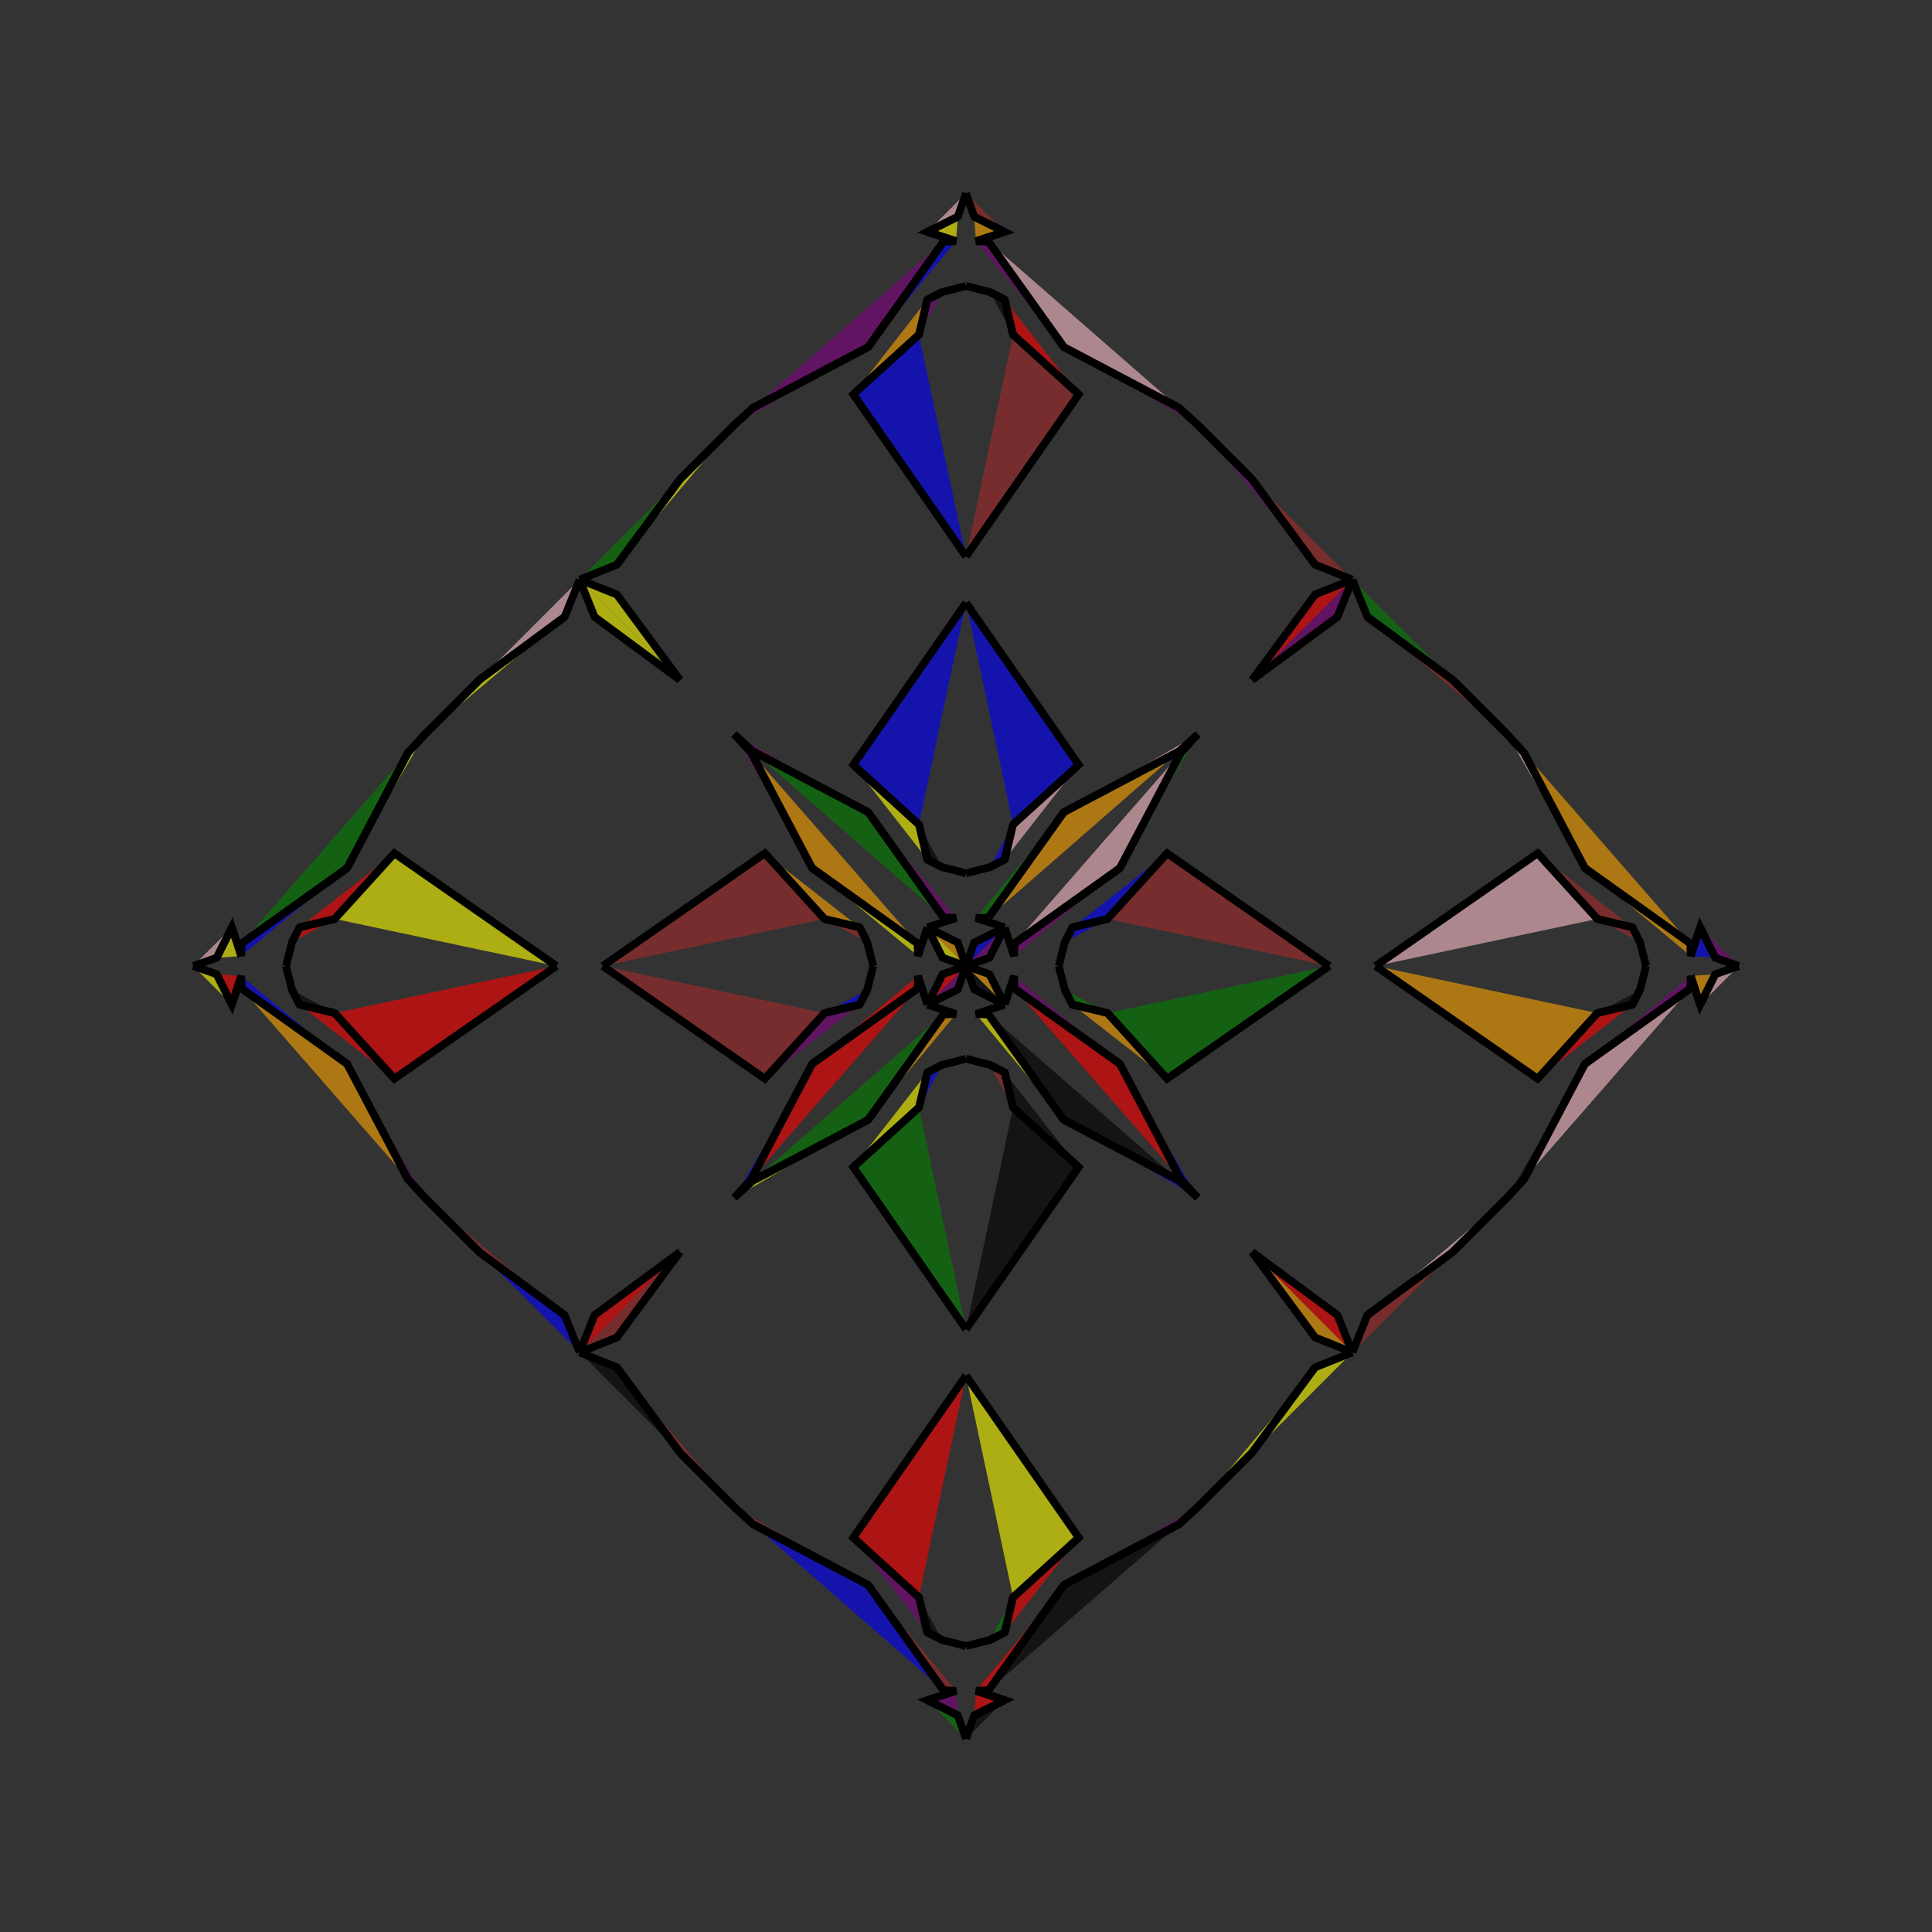 <?xml version="1.0" encoding="UTF-8"?>
<svg xmlns="http://www.w3.org/2000/svg" xmlns:xlink="http://www.w3.org/1999/xlink"
     width="250" height="250" viewBox="-125.0 -125.0 250 250">
<rect x="-125.0" y="-125.0" width="250" height="250" fill="#333333" stroke="none"/>
<defs>
</defs>
<path d="M12.0,-0.0 L12.791,-3.096 L13.78,-5.009" fill="green" fill-opacity="0.6" stroke="black" stroke-width="1" />
<path d="M12.0,-0.0 L12.791,3.096 L13.78,5.009" fill="red" fill-opacity="0.6" stroke="black" stroke-width="1" />
<path d="M12.791,-3.096 L13.78,-5.009 L18.317,-6.092" fill="blue" fill-opacity="0.6" stroke="black" stroke-width="1" />
<path d="M12.791,3.096 L13.78,5.009 L18.317,6.092" fill="green" fill-opacity="0.6" stroke="black" stroke-width="1" />
<path d="M13.78,-5.009 L18.317,-6.092 L26.031,-14.58" fill="blue" fill-opacity="0.6" stroke="black" stroke-width="1" />
<path d="M13.78,5.009 L18.317,6.092 L26.031,14.58" fill="orange" fill-opacity="0.6" stroke="black" stroke-width="1" />
<path d="M18.317,-6.092 L26.031,-14.58 L47.0,-0.0" fill="brown" fill-opacity="0.6" stroke="black" stroke-width="1" />
<path d="M18.317,6.092 L26.031,14.58 L47.0,-0.0" fill="green" fill-opacity="0.6" stroke="black" stroke-width="1" />
<path d="M50.0,-50.0 L48.068,-45.178 L37.0,-37.0" fill="purple" fill-opacity="0.6" stroke="black" stroke-width="1" />
<path d="M50.0,50.0 L48.068,45.178 L37.0,37.0" fill="red" fill-opacity="0.6" stroke="black" stroke-width="1" />
<path d="M45.178,51.932 L37.0,63.0 L30.0,70.0" fill="yellow" fill-opacity="0.6" stroke="black" stroke-width="1" />
<path d="M45.178,-51.932 L37.0,-63.0 L30.0,-70.0" fill="purple" fill-opacity="0.6" stroke="black" stroke-width="1" />
<path d="M37.0,63.0 L30.0,70.0 L27.543,72.245" fill="red" fill-opacity="0.6" stroke="black" stroke-width="1" />
<path d="M37.0,-63.0 L30.0,-70.0 L27.543,-72.245" fill="red" fill-opacity="0.6" stroke="black" stroke-width="1" />
<path d="M30.0,-30.0 L27.755,-27.543 L19.897,-12.652" fill="green" fill-opacity="0.6" stroke="black" stroke-width="1" />
<path d="M30.0,30.0 L27.755,27.543 L19.897,12.652" fill="blue" fill-opacity="0.6" stroke="black" stroke-width="1" />
<path d="M27.755,-27.543 L19.897,-12.652 L6.246,-2.893" fill="pink" fill-opacity="0.6" stroke="black" stroke-width="1" />
<path d="M27.755,27.543 L19.897,12.652 L6.246,2.893" fill="red" fill-opacity="0.6" stroke="black" stroke-width="1" />
<path d="M19.897,-12.652 L6.246,-2.893 L6.208,-1.289" fill="purple" fill-opacity="0.6" stroke="black" stroke-width="1" />
<path d="M19.897,12.652 L6.246,2.893 L6.208,1.289" fill="purple" fill-opacity="0.6" stroke="black" stroke-width="1" />
<path d="M6.246,-2.893 L6.208,-1.289 L5.0,-5.0" fill="pink" fill-opacity="0.6" stroke="black" stroke-width="1" />
<path d="M6.246,2.893 L6.208,1.289 L5.0,5.0" fill="yellow" fill-opacity="0.6" stroke="black" stroke-width="1" />
<path d="M1.289,93.792 L5.0,95.0 L1.06,96.968" fill="red" fill-opacity="0.6" stroke="black" stroke-width="1" />
<path d="M1.289,-93.792 L5.0,-95.0 L1.06,-96.968" fill="orange" fill-opacity="0.6" stroke="black" stroke-width="1" />
<path d="M5.0,-5.0 L3.032,-1.06 L0.0,-0.0" fill="purple" fill-opacity="0.6" stroke="black" stroke-width="1" />
<path d="M5.0,5.0 L3.032,1.06 L0.0,-0.0" fill="orange" fill-opacity="0.6" stroke="black" stroke-width="1" />
<path d="M-12.0,-0.0 L-12.791,-3.096 L-13.78,-5.009" fill="purple" fill-opacity="0.6" stroke="black" stroke-width="1" />
<path d="M-12.0,-0.0 L-12.791,3.096 L-13.78,5.009" fill="purple" fill-opacity="0.6" stroke="black" stroke-width="1" />
<path d="M-12.791,-3.096 L-13.78,-5.009 L-18.317,-6.092" fill="brown" fill-opacity="0.6" stroke="black" stroke-width="1" />
<path d="M-12.791,3.096 L-13.78,5.009 L-18.317,6.092" fill="blue" fill-opacity="0.6" stroke="black" stroke-width="1" />
<path d="M-13.78,-5.009 L-18.317,-6.092 L-26.031,-14.58" fill="orange" fill-opacity="0.6" stroke="black" stroke-width="1" />
<path d="M-13.78,5.009 L-18.317,6.092 L-26.031,14.58" fill="purple" fill-opacity="0.6" stroke="black" stroke-width="1" />
<path d="M-18.317,-6.092 L-26.031,-14.58 L-47.0,-0.0" fill="brown" fill-opacity="0.6" stroke="black" stroke-width="1" />
<path d="M-18.317,6.092 L-26.031,14.58 L-47.0,-0.0" fill="brown" fill-opacity="0.6" stroke="black" stroke-width="1" />
<path d="M-50.0,-50.0 L-48.068,-45.178 L-37.0,-37.0" fill="yellow" fill-opacity="0.6" stroke="black" stroke-width="1" />
<path d="M-50.0,50.0 L-48.068,45.178 L-37.0,37.0" fill="red" fill-opacity="0.6" stroke="black" stroke-width="1" />
<path d="M-45.178,51.932 L-37.0,63.0 L-30.0,70.0" fill="brown" fill-opacity="0.6" stroke="black" stroke-width="1" />
<path d="M-45.178,-51.932 L-37.0,-63.0 L-30.0,-70.0" fill="yellow" fill-opacity="0.6" stroke="black" stroke-width="1" />
<path d="M-37.0,63.0 L-30.0,70.0 L-27.543,72.245" fill="brown" fill-opacity="0.6" stroke="black" stroke-width="1" />
<path d="M-37.0,-63.0 L-30.0,-70.0 L-27.543,-72.245" fill="black" fill-opacity="0.6" stroke="black" stroke-width="1" />
<path d="M-30.0,-30.0 L-27.755,-27.543 L-19.897,-12.652" fill="purple" fill-opacity="0.6" stroke="black" stroke-width="1" />
<path d="M-30.0,30.0 L-27.755,27.543 L-19.897,12.652" fill="blue" fill-opacity="0.6" stroke="black" stroke-width="1" />
<path d="M-27.755,-27.543 L-19.897,-12.652 L-6.246,-2.893" fill="orange" fill-opacity="0.6" stroke="black" stroke-width="1" />
<path d="M-27.755,27.543 L-19.897,12.652 L-6.246,2.893" fill="red" fill-opacity="0.6" stroke="black" stroke-width="1" />
<path d="M-19.897,-12.652 L-6.246,-2.893 L-6.208,-1.289" fill="yellow" fill-opacity="0.6" stroke="black" stroke-width="1" />
<path d="M-19.897,12.652 L-6.246,2.893 L-6.208,1.289" fill="red" fill-opacity="0.6" stroke="black" stroke-width="1" />
<path d="M-6.246,-2.893 L-6.208,-1.289 L-5.0,-5.0" fill="brown" fill-opacity="0.6" stroke="black" stroke-width="1" />
<path d="M-6.246,2.893 L-6.208,1.289 L-5.0,5.0" fill="blue" fill-opacity="0.6" stroke="black" stroke-width="1" />
<path d="M-1.289,93.792 L-5.0,95.0 L-1.06,96.968" fill="purple" fill-opacity="0.6" stroke="black" stroke-width="1" />
<path d="M-1.289,-93.792 L-5.0,-95.0 L-1.06,-96.968" fill="yellow" fill-opacity="0.6" stroke="black" stroke-width="1" />
<path d="M-5.0,-5.0 L-3.032,-1.06 L0.0,-0.0" fill="yellow" fill-opacity="0.6" stroke="black" stroke-width="1" />
<path d="M-5.0,5.0 L-3.032,1.06 L0.0,-0.0" fill="red" fill-opacity="0.6" stroke="black" stroke-width="1" />
<path d="M88.0,-0.0 L87.209,3.096 L86.22,5.009" fill="black" fill-opacity="0.6" stroke="black" stroke-width="1" />
<path d="M88.0,-0.0 L87.209,-3.096 L86.22,-5.009" fill="purple" fill-opacity="0.6" stroke="black" stroke-width="1" />
<path d="M87.209,3.096 L86.22,5.009 L81.683,6.092" fill="black" fill-opacity="0.6" stroke="black" stroke-width="1" />
<path d="M87.209,-3.096 L86.22,-5.009 L81.683,-6.092" fill="brown" fill-opacity="0.6" stroke="black" stroke-width="1" />
<path d="M86.22,5.009 L81.683,6.092 L73.969,14.58" fill="red" fill-opacity="0.6" stroke="black" stroke-width="1" />
<path d="M86.22,-5.009 L81.683,-6.092 L73.969,-14.58" fill="brown" fill-opacity="0.6" stroke="black" stroke-width="1" />
<path d="M81.683,6.092 L73.969,14.58 L53.0,-0.0" fill="orange" fill-opacity="0.6" stroke="black" stroke-width="1" />
<path d="M81.683,-6.092 L73.969,-14.58 L53.0,-0.0" fill="pink" fill-opacity="0.6" stroke="black" stroke-width="1" />
<path d="M50.0,50.0 L51.932,45.178 L63.0,37.0" fill="brown" fill-opacity="0.6" stroke="black" stroke-width="1" />
<path d="M50.0,-50.0 L51.932,-45.178 L63.0,-37.0" fill="green" fill-opacity="0.6" stroke="black" stroke-width="1" />
<path d="M51.932,45.178 L63.0,37.0 L70.0,30.0" fill="pink" fill-opacity="0.6" stroke="black" stroke-width="1" />
<path d="M51.932,-45.178 L63.0,-37.0 L70.0,-30.0" fill="brown" fill-opacity="0.6" stroke="black" stroke-width="1" />
<path d="M63.0,37.0 L70.0,30.0 L72.245,27.543" fill="blue" fill-opacity="0.6" stroke="black" stroke-width="1" />
<path d="M63.0,-37.0 L70.0,-30.0 L72.245,-27.543" fill="purple" fill-opacity="0.6" stroke="black" stroke-width="1" />
<path d="M70.0,30.0 L72.245,27.543 L80.103,12.652" fill="black" fill-opacity="0.6" stroke="black" stroke-width="1" />
<path d="M70.0,-30.0 L72.245,-27.543 L80.103,-12.652" fill="pink" fill-opacity="0.6" stroke="black" stroke-width="1" />
<path d="M72.245,27.543 L80.103,12.652 L93.754,2.893" fill="pink" fill-opacity="0.6" stroke="black" stroke-width="1" />
<path d="M72.245,-27.543 L80.103,-12.652 L93.754,-2.893" fill="orange" fill-opacity="0.6" stroke="black" stroke-width="1" />
<path d="M80.103,12.652 L93.754,2.893 L93.792,1.289" fill="purple" fill-opacity="0.6" stroke="black" stroke-width="1" />
<path d="M80.103,-12.652 L93.754,-2.893 L93.792,-1.289" fill="orange" fill-opacity="0.6" stroke="black" stroke-width="1" />
<path d="M93.754,2.893 L93.792,1.289 L95.0,5.0" fill="green" fill-opacity="0.6" stroke="black" stroke-width="1" />
<path d="M93.754,-2.893 L93.792,-1.289 L95.0,-5.0" fill="orange" fill-opacity="0.6" stroke="black" stroke-width="1" />
<path d="M93.792,1.289 L95.0,5.0 L96.968,1.06" fill="orange" fill-opacity="0.6" stroke="black" stroke-width="1" />
<path d="M93.792,-1.289 L95.0,-5.0 L96.968,-1.06" fill="blue" fill-opacity="0.6" stroke="black" stroke-width="1" />
<path d="M95.0,5.0 L96.968,1.06 L100.0,-0.0" fill="pink" fill-opacity="0.6" stroke="black" stroke-width="1" />
<path d="M95.0,-5.0 L96.968,-1.06 L100.0,-0.0" fill="purple" fill-opacity="0.6" stroke="black" stroke-width="1" />
<path d="M0.0,-12.0 L3.096,-12.791 L5.009,-13.78" fill="brown" fill-opacity="0.6" stroke="black" stroke-width="1" />
<path d="M0.0,12.0 L3.096,12.791 L5.009,13.78" fill="red" fill-opacity="0.6" stroke="black" stroke-width="1" />
<path d="M0.0,88.0 L3.096,87.209 L5.009,86.22" fill="green" fill-opacity="0.6" stroke="black" stroke-width="1" />
<path d="M0.0,-88.0 L3.096,-87.209 L5.009,-86.22" fill="green" fill-opacity="0.6" stroke="black" stroke-width="1" />
<path d="M3.096,-12.791 L5.009,-13.78 L6.092,-18.317" fill="blue" fill-opacity="0.6" stroke="black" stroke-width="1" />
<path d="M3.096,12.791 L5.009,13.78 L6.092,18.317" fill="brown" fill-opacity="0.6" stroke="black" stroke-width="1" />
<path d="M3.096,87.209 L5.009,86.22 L6.092,81.683" fill="green" fill-opacity="0.6" stroke="black" stroke-width="1" />
<path d="M3.096,-87.209 L5.009,-86.22 L6.092,-81.683" fill="black" fill-opacity="0.6" stroke="black" stroke-width="1" />
<path d="M5.009,-13.78 L6.092,-18.317 L14.58,-26.031" fill="pink" fill-opacity="0.6" stroke="black" stroke-width="1" />
<path d="M5.009,13.78 L6.092,18.317 L14.58,26.031" fill="black" fill-opacity="0.6" stroke="black" stroke-width="1" />
<path d="M5.009,86.22 L6.092,81.683 L14.58,73.969" fill="red" fill-opacity="0.6" stroke="black" stroke-width="1" />
<path d="M5.009,-86.22 L6.092,-81.683 L14.58,-73.969" fill="red" fill-opacity="0.6" stroke="black" stroke-width="1" />
<path d="M6.092,-18.317 L14.58,-26.031 L0.0,-47.0" fill="blue" fill-opacity="0.6" stroke="black" stroke-width="1" />
<path d="M6.092,18.317 L14.58,26.031 L0.0,47.0" fill="black" fill-opacity="0.6" stroke="black" stroke-width="1" />
<path d="M6.092,81.683 L14.58,73.969 L0.0,53.0" fill="yellow" fill-opacity="0.6" stroke="black" stroke-width="1" />
<path d="M6.092,-81.683 L14.58,-73.969 L0.0,-53.0" fill="brown" fill-opacity="0.6" stroke="black" stroke-width="1" />
<path d="M50.0,-50.0 L45.178,-48.068 L37.0,-37.0" fill="red" fill-opacity="0.6" stroke="black" stroke-width="1" />
<path d="M50.0,50.0 L45.178,48.068 L37.0,37.0" fill="orange" fill-opacity="0.6" stroke="black" stroke-width="1" />
<path d="M50.0,50.0 L45.178,51.932 L37.0,63.0" fill="yellow" fill-opacity="0.6" stroke="black" stroke-width="1" />
<path d="M50.0,-50.0 L45.178,-51.932 L37.0,-63.0" fill="brown" fill-opacity="0.6" stroke="black" stroke-width="1" />
<path d="M30.0,-30.0 L27.543,-27.755 L12.652,-19.897" fill="pink" fill-opacity="0.6" stroke="black" stroke-width="1" />
<path d="M30.0,30.0 L27.543,27.755 L12.652,19.897" fill="blue" fill-opacity="0.6" stroke="black" stroke-width="1" />
<path d="M30.0,70.0 L27.543,72.245 L12.652,80.103" fill="purple" fill-opacity="0.6" stroke="black" stroke-width="1" />
<path d="M30.0,-70.0 L27.543,-72.245 L12.652,-80.103" fill="purple" fill-opacity="0.6" stroke="black" stroke-width="1" />
<path d="M27.543,-27.755 L12.652,-19.897 L2.893,-6.246" fill="orange" fill-opacity="0.6" stroke="black" stroke-width="1" />
<path d="M27.543,27.755 L12.652,19.897 L2.893,6.246" fill="black" fill-opacity="0.6" stroke="black" stroke-width="1" />
<path d="M27.543,72.245 L12.652,80.103 L2.893,93.754" fill="black" fill-opacity="0.6" stroke="black" stroke-width="1" />
<path d="M27.543,-72.245 L12.652,-80.103 L2.893,-93.754" fill="pink" fill-opacity="0.6" stroke="black" stroke-width="1" />
<path d="M12.652,-19.897 L2.893,-6.246 L1.289,-6.208" fill="green" fill-opacity="0.6" stroke="black" stroke-width="1" />
<path d="M12.652,19.897 L2.893,6.246 L1.289,6.208" fill="yellow" fill-opacity="0.6" stroke="black" stroke-width="1" />
<path d="M12.652,80.103 L2.893,93.754 L1.289,93.792" fill="red" fill-opacity="0.6" stroke="black" stroke-width="1" />
<path d="M12.652,-80.103 L2.893,-93.754 L1.289,-93.792" fill="purple" fill-opacity="0.6" stroke="black" stroke-width="1" />
<path d="M2.893,-6.246 L1.289,-6.208 L5.0,-5.0" fill="pink" fill-opacity="0.6" stroke="black" stroke-width="1" />
<path d="M2.893,6.246 L1.289,6.208 L5.0,5.0" fill="yellow" fill-opacity="0.6" stroke="black" stroke-width="1" />
<path d="M2.893,93.754 L1.289,93.792 L5.0,95.0" fill="pink" fill-opacity="0.6" stroke="black" stroke-width="1" />
<path d="M2.893,-93.754 L1.289,-93.792 L5.0,-95.0" fill="brown" fill-opacity="0.6" stroke="black" stroke-width="1" />
<path d="M5.0,-5.0 L1.06,-3.032 L0.0,-0.0" fill="blue" fill-opacity="0.6" stroke="black" stroke-width="1" />
<path d="M5.0,5.0 L1.06,3.032 L0.0,-0.0" fill="black" fill-opacity="0.6" stroke="black" stroke-width="1" />
<path d="M5.0,95.0 L1.06,96.968 L0.0,100.0" fill="black" fill-opacity="0.6" stroke="black" stroke-width="1" />
<path d="M5.0,-95.0 L1.06,-96.968 L0.0,-100.0" fill="brown" fill-opacity="0.6" stroke="black" stroke-width="1" />
<path d="M0.0,88.0 L-3.096,87.209 L-5.009,86.22" fill="yellow" fill-opacity="0.6" stroke="black" stroke-width="1" />
<path d="M0.0,-12.0 L-3.096,-12.791 L-5.009,-13.78" fill="pink" fill-opacity="0.6" stroke="black" stroke-width="1" />
<path d="M0.0,12.0 L-3.096,12.791 L-5.009,13.78" fill="green" fill-opacity="0.6" stroke="black" stroke-width="1" />
<path d="M0.0,-88.0 L-3.096,-87.209 L-5.009,-86.22" fill="blue" fill-opacity="0.6" stroke="black" stroke-width="1" />
<path d="M-3.096,87.209 L-5.009,86.22 L-6.092,81.683" fill="black" fill-opacity="0.6" stroke="black" stroke-width="1" />
<path d="M-3.096,-12.791 L-5.009,-13.78 L-6.092,-18.317" fill="black" fill-opacity="0.6" stroke="black" stroke-width="1" />
<path d="M-3.096,12.791 L-5.009,13.78 L-6.092,18.317" fill="blue" fill-opacity="0.6" stroke="black" stroke-width="1" />
<path d="M-3.096,-87.209 L-5.009,-86.22 L-6.092,-81.683" fill="purple" fill-opacity="0.6" stroke="black" stroke-width="1" />
<path d="M-5.009,86.22 L-6.092,81.683 L-14.58,73.969" fill="purple" fill-opacity="0.6" stroke="black" stroke-width="1" />
<path d="M-5.009,-13.78 L-6.092,-18.317 L-14.58,-26.031" fill="yellow" fill-opacity="0.6" stroke="black" stroke-width="1" />
<path d="M-5.009,13.78 L-6.092,18.317 L-14.58,26.031" fill="yellow" fill-opacity="0.6" stroke="black" stroke-width="1" />
<path d="M-5.009,-86.22 L-6.092,-81.683 L-14.58,-73.969" fill="orange" fill-opacity="0.6" stroke="black" stroke-width="1" />
<path d="M-6.092,81.683 L-14.58,73.969 L0.0,53.0" fill="red" fill-opacity="0.6" stroke="black" stroke-width="1" />
<path d="M-6.092,-18.317 L-14.58,-26.031 L0.0,-47.0" fill="blue" fill-opacity="0.6" stroke="black" stroke-width="1" />
<path d="M-6.092,18.317 L-14.58,26.031 L0.0,47.0" fill="green" fill-opacity="0.6" stroke="black" stroke-width="1" />
<path d="M-6.092,-81.683 L-14.58,-73.969 L0.0,-53.0" fill="blue" fill-opacity="0.6" stroke="black" stroke-width="1" />
<path d="M-50.0,50.0 L-45.178,51.932 L-37.0,63.0" fill="black" fill-opacity="0.6" stroke="black" stroke-width="1" />
<path d="M-50.0,-50.0 L-45.178,-48.068 L-37.0,-37.0" fill="yellow" fill-opacity="0.6" stroke="black" stroke-width="1" />
<path d="M-50.0,50.0 L-45.178,48.068 L-37.0,37.0" fill="brown" fill-opacity="0.6" stroke="black" stroke-width="1" />
<path d="M-50.0,-50.0 L-45.178,-51.932 L-37.0,-63.0" fill="green" fill-opacity="0.6" stroke="black" stroke-width="1" />
<path d="M-30.0,70.0 L-27.543,72.245 L-12.652,80.103" fill="brown" fill-opacity="0.6" stroke="black" stroke-width="1" />
<path d="M-30.0,-30.0 L-27.543,-27.755 L-12.652,-19.897" fill="purple" fill-opacity="0.6" stroke="black" stroke-width="1" />
<path d="M-30.0,30.0 L-27.543,27.755 L-12.652,19.897" fill="yellow" fill-opacity="0.6" stroke="black" stroke-width="1" />
<path d="M-30.0,-70.0 L-27.543,-72.245 L-12.652,-80.103" fill="purple" fill-opacity="0.6" stroke="black" stroke-width="1" />
<path d="M-27.543,72.245 L-12.652,80.103 L-2.893,93.754" fill="blue" fill-opacity="0.6" stroke="black" stroke-width="1" />
<path d="M-27.543,-27.755 L-12.652,-19.897 L-2.893,-6.246" fill="green" fill-opacity="0.6" stroke="black" stroke-width="1" />
<path d="M-27.543,27.755 L-12.652,19.897 L-2.893,6.246" fill="green" fill-opacity="0.6" stroke="black" stroke-width="1" />
<path d="M-27.543,-72.245 L-12.652,-80.103 L-2.893,-93.754" fill="purple" fill-opacity="0.6" stroke="black" stroke-width="1" />
<path d="M-12.652,80.103 L-2.893,93.754 L-1.289,93.792" fill="brown" fill-opacity="0.6" stroke="black" stroke-width="1" />
<path d="M-12.652,-19.897 L-2.893,-6.246 L-1.289,-6.208" fill="purple" fill-opacity="0.6" stroke="black" stroke-width="1" />
<path d="M-12.652,19.897 L-2.893,6.246 L-1.289,6.208" fill="orange" fill-opacity="0.6" stroke="black" stroke-width="1" />
<path d="M-12.652,-80.103 L-2.893,-93.754 L-1.289,-93.792" fill="blue" fill-opacity="0.6" stroke="black" stroke-width="1" />
<path d="M-2.893,93.754 L-1.289,93.792 L-5.0,95.0" fill="blue" fill-opacity="0.6" stroke="black" stroke-width="1" />
<path d="M-2.893,-6.246 L-1.289,-6.208 L-5.0,-5.0" fill="purple" fill-opacity="0.6" stroke="black" stroke-width="1" />
<path d="M-2.893,6.246 L-1.289,6.208 L-5.0,5.0" fill="red" fill-opacity="0.6" stroke="black" stroke-width="1" />
<path d="M-2.893,-93.754 L-1.289,-93.792 L-5.0,-95.0" fill="orange" fill-opacity="0.6" stroke="black" stroke-width="1" />
<path d="M-5.0,95.0 L-1.06,96.968 L0.0,100.0" fill="green" fill-opacity="0.6" stroke="black" stroke-width="1" />
<path d="M-5.0,-5.0 L-1.06,-3.032 L0.0,-0.0" fill="orange" fill-opacity="0.6" stroke="black" stroke-width="1" />
<path d="M-5.0,5.0 L-1.06,3.032 L0.0,-0.0" fill="purple" fill-opacity="0.6" stroke="black" stroke-width="1" />
<path d="M-5.0,-95.0 L-1.06,-96.968 L0.0,-100.0" fill="pink" fill-opacity="0.6" stroke="black" stroke-width="1" />
<path d="M-88.0,-0.0 L-87.209,-3.096 L-86.22,-5.009" fill="purple" fill-opacity="0.6" stroke="black" stroke-width="1" />
<path d="M-88.0,-0.0 L-87.209,3.096 L-86.22,5.009" fill="brown" fill-opacity="0.6" stroke="black" stroke-width="1" />
<path d="M-87.209,-3.096 L-86.22,-5.009 L-81.683,-6.092" fill="red" fill-opacity="0.6" stroke="black" stroke-width="1" />
<path d="M-87.209,3.096 L-86.22,5.009 L-81.683,6.092" fill="black" fill-opacity="0.6" stroke="black" stroke-width="1" />
<path d="M-86.22,-5.009 L-81.683,-6.092 L-73.969,-14.58" fill="red" fill-opacity="0.6" stroke="black" stroke-width="1" />
<path d="M-86.22,5.009 L-81.683,6.092 L-73.969,14.58" fill="red" fill-opacity="0.6" stroke="black" stroke-width="1" />
<path d="M-81.683,-6.092 L-73.969,-14.58 L-53.0,-0.0" fill="yellow" fill-opacity="0.6" stroke="black" stroke-width="1" />
<path d="M-81.683,6.092 L-73.969,14.58 L-53.0,-0.0" fill="red" fill-opacity="0.6" stroke="black" stroke-width="1" />
<path d="M-50.0,-50.0 L-51.932,-45.178 L-63.0,-37.0" fill="pink" fill-opacity="0.6" stroke="black" stroke-width="1" />
<path d="M-50.0,50.0 L-51.932,45.178 L-63.0,37.0" fill="blue" fill-opacity="0.6" stroke="black" stroke-width="1" />
<path d="M-51.932,-45.178 L-63.0,-37.0 L-70.0,-30.0" fill="yellow" fill-opacity="0.6" stroke="black" stroke-width="1" />
<path d="M-51.932,45.178 L-63.0,37.0 L-70.0,30.0" fill="brown" fill-opacity="0.6" stroke="black" stroke-width="1" />
<path d="M-63.0,-37.0 L-70.0,-30.0 L-72.245,-27.543" fill="orange" fill-opacity="0.6" stroke="black" stroke-width="1" />
<path d="M-63.0,37.0 L-70.0,30.0 L-72.245,27.543" fill="black" fill-opacity="0.6" stroke="black" stroke-width="1" />
<path d="M-70.0,-30.0 L-72.245,-27.543 L-80.103,-12.652" fill="yellow" fill-opacity="0.6" stroke="black" stroke-width="1" />
<path d="M-70.0,30.0 L-72.245,27.543 L-80.103,12.652" fill="purple" fill-opacity="0.6" stroke="black" stroke-width="1" />
<path d="M-72.245,-27.543 L-80.103,-12.652 L-93.754,-2.893" fill="green" fill-opacity="0.6" stroke="black" stroke-width="1" />
<path d="M-72.245,27.543 L-80.103,12.652 L-93.754,2.893" fill="orange" fill-opacity="0.6" stroke="black" stroke-width="1" />
<path d="M-80.103,-12.652 L-93.754,-2.893 L-93.792,-1.289" fill="blue" fill-opacity="0.6" stroke="black" stroke-width="1" />
<path d="M-80.103,12.652 L-93.754,2.893 L-93.792,1.289" fill="blue" fill-opacity="0.6" stroke="black" stroke-width="1" />
<path d="M-93.754,-2.893 L-93.792,-1.289 L-95.0,-5.0" fill="purple" fill-opacity="0.6" stroke="black" stroke-width="1" />
<path d="M-93.754,2.893 L-93.792,1.289 L-95.0,5.0" fill="black" fill-opacity="0.6" stroke="black" stroke-width="1" />
<path d="M-93.792,-1.289 L-95.0,-5.0 L-96.968,-1.06" fill="yellow" fill-opacity="0.6" stroke="black" stroke-width="1" />
<path d="M-93.792,1.289 L-95.0,5.0 L-96.968,1.06" fill="red" fill-opacity="0.6" stroke="black" stroke-width="1" />
<path d="M-95.0,-5.0 L-96.968,-1.06 L-100.0,-0.0" fill="pink" fill-opacity="0.6" stroke="black" stroke-width="1" />
<path d="M-95.0,5.0 L-96.968,1.06 L-100.0,-0.0" fill="yellow" fill-opacity="0.6" stroke="black" stroke-width="1" />
</svg>